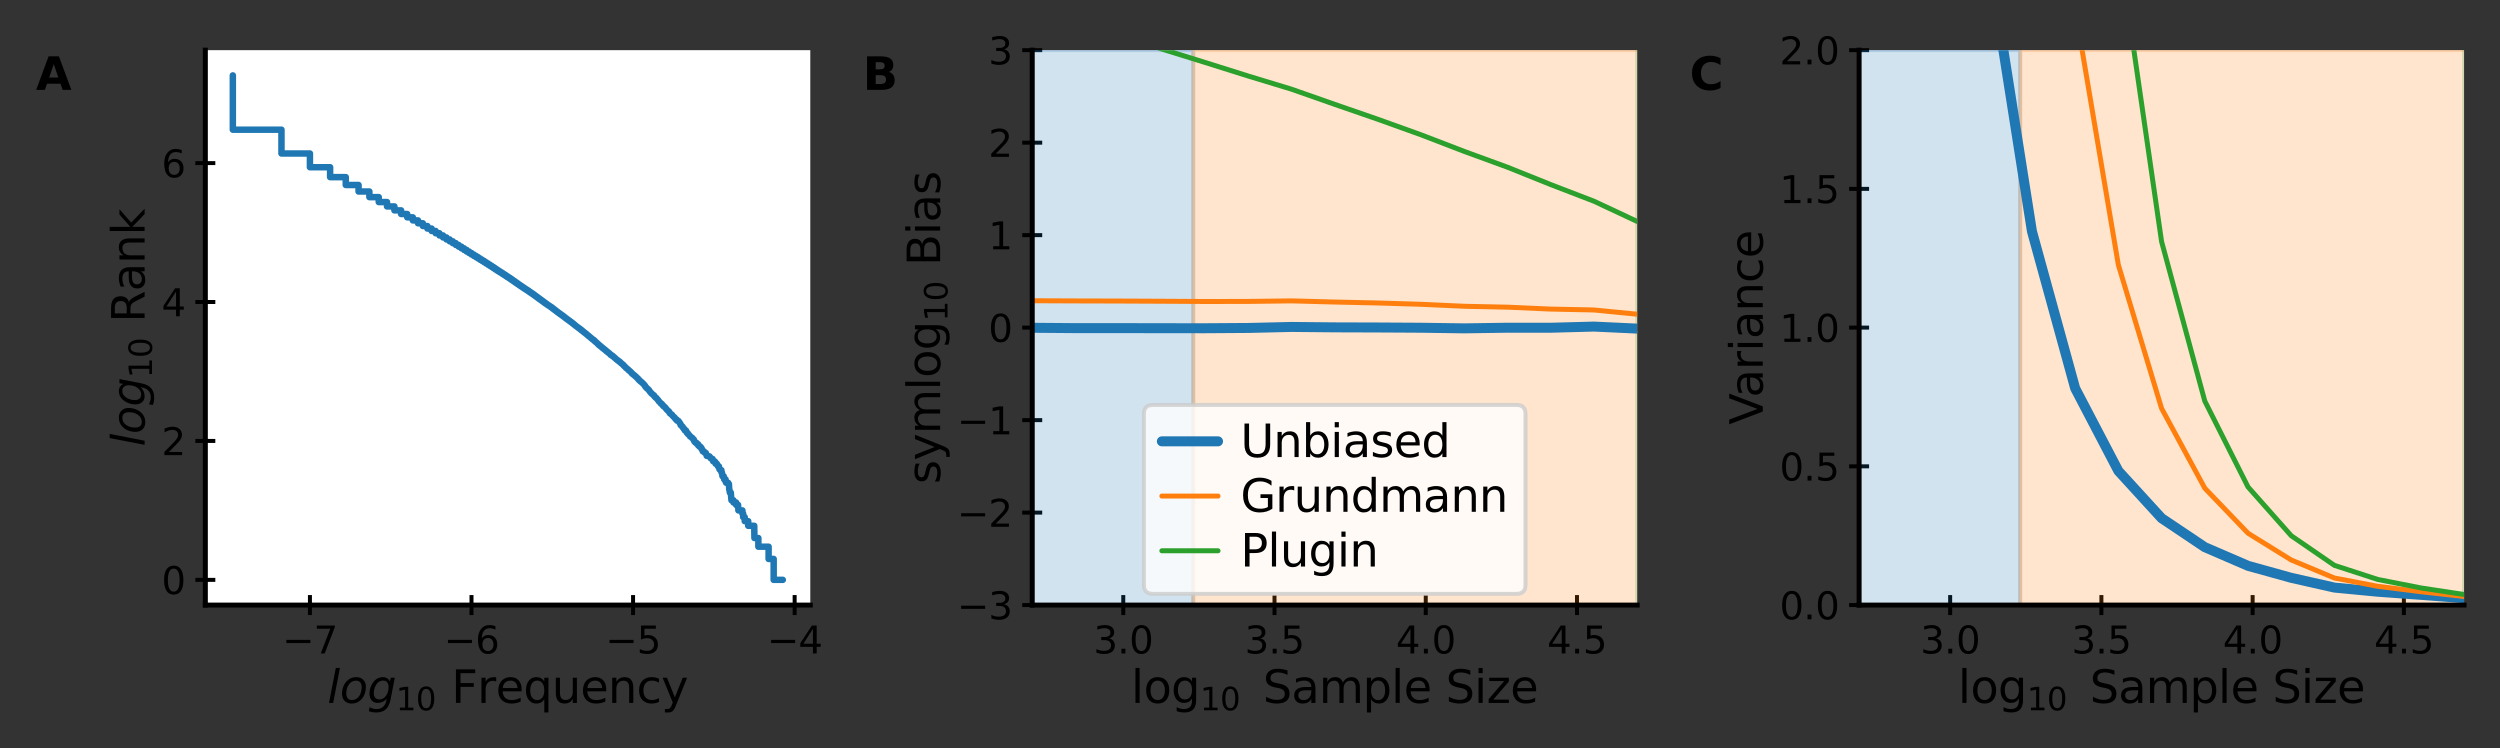 <?xml version="1.0" encoding="utf-8" standalone="no"?>
<!DOCTYPE svg PUBLIC "-//W3C//DTD SVG 1.1//EN"
  "http://www.w3.org/Graphics/SVG/1.1/DTD/svg11.dtd">
<svg xmlns:xlink="http://www.w3.org/1999/xlink" width="500.719pt" height="149.874pt" viewBox="0 0 500.719 149.874" xmlns="http://www.w3.org/2000/svg" version="1.1">
 <rect x="0" y="0" width="500.719" height="149.874" fill="#333333" stroke="none"/>
 <defs>
  <style type="text/css">*{stroke-linejoin: round; stroke-linecap: butt}</style>
 </defs>
 <g id="figure_1">
  <g id="patch_1">
   <path d="M 0 149.874 
L 500.719 149.874 
L 500.719 0 
L 0 0 
L 0 149.874 
z
" style="fill: none"/>
  </g>
  <g id="axes_1">
   <g id="patch_2">
    <path d="M 41.126 121.188 
L 162.291 121.188 
L 162.291 10.048 
L 41.126 10.048 
z
" style="fill: #ffffff"/>
   </g>
   <g id="matplotlib.axis_1">
    <g id="xtick_1">
     <g id="line2d_1">
      <defs>
       <path id="m06b35295f2" d="M 0 2 
L 0 -2 
" style="stroke: #000000; stroke-width: 0.8"/>
      </defs>
      <g>
       <use xlink:href="#m06b35295f2" x="62.074" y="121.188" style="stroke: #000000; stroke-width: 0.8"/>
      </g>
     </g>
     <g id="text_1">
      <!-- −7 -->
      <g transform="translate(56.547 130.885) scale(0.075 -0.075)">
       <defs>
        <path id="DejaVuSans-2212" d="M 678 2272 
L 4684 2272 
L 4684 1741 
L 678 1741 
L 678 2272 
z
" transform="scale(0.016)"/>
        <path id="DejaVuSans-37" d="M 525 4666 
L 3525 4666 
L 3525 4397 
L 1831 0 
L 1172 0 
L 2766 4134 
L 525 4134 
L 525 4666 
z
" transform="scale(0.016)"/>
       </defs>
       <use xlink:href="#DejaVuSans-2212"/>
       <use xlink:href="#DejaVuSans-37" x="83.789"/>
      </g>
     </g>
    </g>
    <g id="xtick_2">
     <g id="line2d_2">
      <g>
       <use xlink:href="#m06b35295f2" x="94.434" y="121.188" style="stroke: #000000; stroke-width: 0.8"/>
      </g>
     </g>
     <g id="text_2">
      <!-- −6 -->
      <g transform="translate(88.908 130.885) scale(0.075 -0.075)">
       <defs>
        <path id="DejaVuSans-36" d="M 2113 2584 
Q 1688 2584 1439 2293 
Q 1191 2003 1191 1497 
Q 1191 994 1439 701 
Q 1688 409 2113 409 
Q 2538 409 2786 701 
Q 3034 994 3034 1497 
Q 3034 2003 2786 2293 
Q 2538 2584 2113 2584 
z
M 3366 4563 
L 3366 3988 
Q 3128 4100 2886 4159 
Q 2644 4219 2406 4219 
Q 1781 4219 1451 3797 
Q 1122 3375 1075 2522 
Q 1259 2794 1537 2939 
Q 1816 3084 2150 3084 
Q 2853 3084 3261 2657 
Q 3669 2231 3669 1497 
Q 3669 778 3244 343 
Q 2819 -91 2113 -91 
Q 1303 -91 875 529 
Q 447 1150 447 2328 
Q 447 3434 972 4092 
Q 1497 4750 2381 4750 
Q 2619 4750 2861 4703 
Q 3103 4656 3366 4563 
z
" transform="scale(0.016)"/>
       </defs>
       <use xlink:href="#DejaVuSans-2212"/>
       <use xlink:href="#DejaVuSans-36" x="83.789"/>
      </g>
     </g>
    </g>
    <g id="xtick_3">
     <g id="line2d_3">
      <g>
       <use xlink:href="#m06b35295f2" x="126.795" y="121.188" style="stroke: #000000; stroke-width: 0.8"/>
      </g>
     </g>
     <g id="text_3">
      <!-- −5 -->
      <g transform="translate(121.269 130.885) scale(0.075 -0.075)">
       <defs>
        <path id="DejaVuSans-35" d="M 691 4666 
L 3169 4666 
L 3169 4134 
L 1269 4134 
L 1269 2991 
Q 1406 3038 1543 3061 
Q 1681 3084 1819 3084 
Q 2600 3084 3056 2656 
Q 3513 2228 3513 1497 
Q 3513 744 3044 326 
Q 2575 -91 1722 -91 
Q 1428 -91 1123 -41 
Q 819 9 494 109 
L 494 744 
Q 775 591 1075 516 
Q 1375 441 1709 441 
Q 2250 441 2565 725 
Q 2881 1009 2881 1497 
Q 2881 1984 2565 2268 
Q 2250 2553 1709 2553 
Q 1456 2553 1204 2497 
Q 953 2441 691 2322 
L 691 4666 
z
" transform="scale(0.016)"/>
       </defs>
       <use xlink:href="#DejaVuSans-2212"/>
       <use xlink:href="#DejaVuSans-35" x="83.789"/>
      </g>
     </g>
    </g>
    <g id="xtick_4">
     <g id="line2d_4">
      <g>
       <use xlink:href="#m06b35295f2" x="159.156" y="121.188" style="stroke: #000000; stroke-width: 0.8"/>
      </g>
     </g>
     <g id="text_4">
      <!-- −4 -->
      <g transform="translate(153.63 130.885) scale(0.075 -0.075)">
       <defs>
        <path id="DejaVuSans-34" d="M 2419 4116 
L 825 1625 
L 2419 1625 
L 2419 4116 
z
M 2253 4666 
L 3047 4666 
L 3047 1625 
L 3713 1625 
L 3713 1100 
L 3047 1100 
L 3047 0 
L 2419 0 
L 2419 1100 
L 313 1100 
L 313 1709 
L 2253 4666 
z
" transform="scale(0.016)"/>
       </defs>
       <use xlink:href="#DejaVuSans-2212"/>
       <use xlink:href="#DejaVuSans-34" x="83.789"/>
      </g>
     </g>
    </g>
    <g id="text_5">
     <!-- $log_{10}$ Frequency -->
     <g transform="translate(65.573 140.784) scale(0.09 -0.09)">
      <defs>
       <path id="DejaVuSans-Oblique-6c" d="M 1172 4863 
L 1747 4863 
L 800 0 
L 225 0 
L 1172 4863 
z
" transform="scale(0.016)"/>
       <path id="DejaVuSans-Oblique-6f" d="M 1625 -91 
Q 1009 -91 651 289 
Q 294 669 294 1325 
Q 294 1706 417 2101 
Q 541 2497 738 2766 
Q 1047 3184 1428 3384 
Q 1809 3584 2291 3584 
Q 2888 3584 3255 3212 
Q 3622 2841 3622 2241 
Q 3622 1825 3500 1412 
Q 3378 1000 3181 728 
Q 2875 309 2494 109 
Q 2113 -91 1625 -91 
z
M 891 1344 
Q 891 869 1089 633 
Q 1288 397 1691 397 
Q 2269 397 2648 901 
Q 3028 1406 3028 2181 
Q 3028 2634 2825 2865 
Q 2622 3097 2228 3097 
Q 1903 3097 1650 2945 
Q 1397 2794 1197 2484 
Q 1050 2253 970 1956 
Q 891 1659 891 1344 
z
" transform="scale(0.016)"/>
       <path id="DejaVuSans-Oblique-67" d="M 3816 3500 
L 3219 434 
Q 3047 -456 2561 -893 
Q 2075 -1331 1253 -1331 
Q 950 -1331 690 -1286 
Q 431 -1241 206 -1147 
L 313 -588 
Q 525 -725 762 -790 
Q 1000 -856 1269 -856 
Q 1816 -856 2167 -557 
Q 2519 -259 2631 300 
L 2681 563 
Q 2441 288 2122 144 
Q 1803 0 1434 0 
Q 903 0 598 351 
Q 294 703 294 1319 
Q 294 1803 478 2267 
Q 663 2731 997 3091 
Q 1219 3328 1514 3456 
Q 1809 3584 2131 3584 
Q 2484 3584 2746 3420 
Q 3009 3256 3138 2956 
L 3238 3500 
L 3816 3500 
z
M 2950 2216 
Q 2950 2641 2750 2872 
Q 2550 3103 2181 3103 
Q 1953 3103 1747 3012 
Q 1541 2922 1394 2759 
Q 1156 2491 1023 2127 
Q 891 1763 891 1375 
Q 891 944 1092 712 
Q 1294 481 1672 481 
Q 2219 481 2584 976 
Q 2950 1472 2950 2216 
z
" transform="scale(0.016)"/>
       <path id="DejaVuSans-31" d="M 794 531 
L 1825 531 
L 1825 4091 
L 703 3866 
L 703 4441 
L 1819 4666 
L 2450 4666 
L 2450 531 
L 3481 531 
L 3481 0 
L 794 0 
L 794 531 
z
" transform="scale(0.016)"/>
       <path id="DejaVuSans-30" d="M 2034 4250 
Q 1547 4250 1301 3770 
Q 1056 3291 1056 2328 
Q 1056 1369 1301 889 
Q 1547 409 2034 409 
Q 2525 409 2770 889 
Q 3016 1369 3016 2328 
Q 3016 3291 2770 3770 
Q 2525 4250 2034 4250 
z
M 2034 4750 
Q 2819 4750 3233 4129 
Q 3647 3509 3647 2328 
Q 3647 1150 3233 529 
Q 2819 -91 2034 -91 
Q 1250 -91 836 529 
Q 422 1150 422 2328 
Q 422 3509 836 4129 
Q 1250 4750 2034 4750 
z
" transform="scale(0.016)"/>
       <path id="DejaVuSans-20" transform="scale(0.016)"/>
       <path id="DejaVuSans-46" d="M 628 4666 
L 3309 4666 
L 3309 4134 
L 1259 4134 
L 1259 2759 
L 3109 2759 
L 3109 2228 
L 1259 2228 
L 1259 0 
L 628 0 
L 628 4666 
z
" transform="scale(0.016)"/>
       <path id="DejaVuSans-72" d="M 2631 2963 
Q 2534 3019 2420 3045 
Q 2306 3072 2169 3072 
Q 1681 3072 1420 2755 
Q 1159 2438 1159 1844 
L 1159 0 
L 581 0 
L 581 3500 
L 1159 3500 
L 1159 2956 
Q 1341 3275 1631 3429 
Q 1922 3584 2338 3584 
Q 2397 3584 2469 3576 
Q 2541 3569 2628 3553 
L 2631 2963 
z
" transform="scale(0.016)"/>
       <path id="DejaVuSans-65" d="M 3597 1894 
L 3597 1613 
L 953 1613 
Q 991 1019 1311 708 
Q 1631 397 2203 397 
Q 2534 397 2845 478 
Q 3156 559 3463 722 
L 3463 178 
Q 3153 47 2828 -22 
Q 2503 -91 2169 -91 
Q 1331 -91 842 396 
Q 353 884 353 1716 
Q 353 2575 817 3079 
Q 1281 3584 2069 3584 
Q 2775 3584 3186 3129 
Q 3597 2675 3597 1894 
z
M 3022 2063 
Q 3016 2534 2758 2815 
Q 2500 3097 2075 3097 
Q 1594 3097 1305 2825 
Q 1016 2553 972 2059 
L 3022 2063 
z
" transform="scale(0.016)"/>
       <path id="DejaVuSans-71" d="M 947 1747 
Q 947 1113 1208 752 
Q 1469 391 1925 391 
Q 2381 391 2643 752 
Q 2906 1113 2906 1747 
Q 2906 2381 2643 2742 
Q 2381 3103 1925 3103 
Q 1469 3103 1208 2742 
Q 947 2381 947 1747 
z
M 2906 525 
Q 2725 213 2448 61 
Q 2172 -91 1784 -91 
Q 1150 -91 751 415 
Q 353 922 353 1747 
Q 353 2572 751 3078 
Q 1150 3584 1784 3584 
Q 2172 3584 2448 3432 
Q 2725 3281 2906 2969 
L 2906 3500 
L 3481 3500 
L 3481 -1331 
L 2906 -1331 
L 2906 525 
z
" transform="scale(0.016)"/>
       <path id="DejaVuSans-75" d="M 544 1381 
L 544 3500 
L 1119 3500 
L 1119 1403 
Q 1119 906 1312 657 
Q 1506 409 1894 409 
Q 2359 409 2629 706 
Q 2900 1003 2900 1516 
L 2900 3500 
L 3475 3500 
L 3475 0 
L 2900 0 
L 2900 538 
Q 2691 219 2414 64 
Q 2138 -91 1772 -91 
Q 1169 -91 856 284 
Q 544 659 544 1381 
z
M 1991 3584 
L 1991 3584 
z
" transform="scale(0.016)"/>
       <path id="DejaVuSans-6e" d="M 3513 2113 
L 3513 0 
L 2938 0 
L 2938 2094 
Q 2938 2591 2744 2837 
Q 2550 3084 2163 3084 
Q 1697 3084 1428 2787 
Q 1159 2491 1159 1978 
L 1159 0 
L 581 0 
L 581 3500 
L 1159 3500 
L 1159 2956 
Q 1366 3272 1645 3428 
Q 1925 3584 2291 3584 
Q 2894 3584 3203 3211 
Q 3513 2838 3513 2113 
z
" transform="scale(0.016)"/>
       <path id="DejaVuSans-63" d="M 3122 3366 
L 3122 2828 
Q 2878 2963 2633 3030 
Q 2388 3097 2138 3097 
Q 1578 3097 1268 2742 
Q 959 2388 959 1747 
Q 959 1106 1268 751 
Q 1578 397 2138 397 
Q 2388 397 2633 464 
Q 2878 531 3122 666 
L 3122 134 
Q 2881 22 2623 -34 
Q 2366 -91 2075 -91 
Q 1284 -91 818 406 
Q 353 903 353 1747 
Q 353 2603 823 3093 
Q 1294 3584 2113 3584 
Q 2378 3584 2631 3529 
Q 2884 3475 3122 3366 
z
" transform="scale(0.016)"/>
       <path id="DejaVuSans-79" d="M 2059 -325 
Q 1816 -950 1584 -1140 
Q 1353 -1331 966 -1331 
L 506 -1331 
L 506 -850 
L 844 -850 
Q 1081 -850 1212 -737 
Q 1344 -625 1503 -206 
L 1606 56 
L 191 3500 
L 800 3500 
L 1894 763 
L 2988 3500 
L 3597 3500 
L 2059 -325 
z
" transform="scale(0.016)"/>
      </defs>
      <use xlink:href="#DejaVuSans-Oblique-6c" transform="translate(0 0.016)"/>
      <use xlink:href="#DejaVuSans-Oblique-6f" transform="translate(27.783 0.016)"/>
      <use xlink:href="#DejaVuSans-Oblique-67" transform="translate(88.965 0.016)"/>
      <use xlink:href="#DejaVuSans-31" transform="translate(152.441 -16.391) scale(0.7)"/>
      <use xlink:href="#DejaVuSans-30" transform="translate(196.978 -16.391) scale(0.7)"/>
      <use xlink:href="#DejaVuSans-20" transform="translate(244.248 0.016)"/>
      <use xlink:href="#DejaVuSans-46" transform="translate(276.035 0.016)"/>
      <use xlink:href="#DejaVuSans-72" transform="translate(333.555 0.016)"/>
      <use xlink:href="#DejaVuSans-65" transform="translate(374.668 0.016)"/>
      <use xlink:href="#DejaVuSans-71" transform="translate(436.191 0.016)"/>
      <use xlink:href="#DejaVuSans-75" transform="translate(499.668 0.016)"/>
      <use xlink:href="#DejaVuSans-65" transform="translate(563.047 0.016)"/>
      <use xlink:href="#DejaVuSans-6e" transform="translate(624.57 0.016)"/>
      <use xlink:href="#DejaVuSans-63" transform="translate(687.949 0.016)"/>
      <use xlink:href="#DejaVuSans-79" transform="translate(742.93 0.016)"/>
     </g>
    </g>
   </g>
   <g id="matplotlib.axis_2">
    <g id="ytick_1">
     <g id="line2d_5">
      <defs>
       <path id="m62aa7c27c3" d="M 2 0 
L -2 -0 
" style="stroke: #000000; stroke-width: 0.8"/>
      </defs>
      <g>
       <use xlink:href="#m62aa7c27c3" x="41.126" y="116.136" style="stroke: #000000; stroke-width: 0.8"/>
      </g>
     </g>
     <g id="text_6">
      <!-- 0 -->
      <g transform="translate(32.356 118.985) scale(0.075 -0.075)">
       <use xlink:href="#DejaVuSans-30"/>
      </g>
     </g>
    </g>
    <g id="ytick_2">
     <g id="line2d_6">
      <g>
       <use xlink:href="#m62aa7c27c3" x="41.126" y="88.313" style="stroke: #000000; stroke-width: 0.8"/>
      </g>
     </g>
     <g id="text_7">
      <!-- 2 -->
      <g transform="translate(32.356 91.162) scale(0.075 -0.075)">
       <defs>
        <path id="DejaVuSans-32" d="M 1228 531 
L 3431 531 
L 3431 0 
L 469 0 
L 469 531 
Q 828 903 1448 1529 
Q 2069 2156 2228 2338 
Q 2531 2678 2651 2914 
Q 2772 3150 2772 3378 
Q 2772 3750 2511 3984 
Q 2250 4219 1831 4219 
Q 1534 4219 1204 4116 
Q 875 4013 500 3803 
L 500 4441 
Q 881 4594 1212 4672 
Q 1544 4750 1819 4750 
Q 2544 4750 2975 4387 
Q 3406 4025 3406 3419 
Q 3406 3131 3298 2873 
Q 3191 2616 2906 2266 
Q 2828 2175 2409 1742 
Q 1991 1309 1228 531 
z
" transform="scale(0.016)"/>
       </defs>
       <use xlink:href="#DejaVuSans-32"/>
      </g>
     </g>
    </g>
    <g id="ytick_3">
     <g id="line2d_7">
      <g>
       <use xlink:href="#m62aa7c27c3" x="41.126" y="60.49" style="stroke: #000000; stroke-width: 0.8"/>
      </g>
     </g>
     <g id="text_8">
      <!-- 4 -->
      <g transform="translate(32.356 63.338) scale(0.075 -0.075)">
       <use xlink:href="#DejaVuSans-34"/>
      </g>
     </g>
    </g>
    <g id="ytick_4">
     <g id="line2d_8">
      <g>
       <use xlink:href="#m62aa7c27c3" x="41.126" y="32.667" style="stroke: #000000; stroke-width: 0.8"/>
      </g>
     </g>
     <g id="text_9">
      <!-- 6 -->
      <g transform="translate(32.356 35.515) scale(0.075 -0.075)">
       <use xlink:href="#DejaVuSans-36"/>
      </g>
     </g>
    </g>
    <g id="text_10">
     <!-- $log_{10}$ Rank -->
     <g transform="translate(28.966 89.423) rotate(-90) scale(0.09 -0.09)">
      <defs>
       <path id="DejaVuSans-52" d="M 2841 2188 
Q 3044 2119 3236 1894 
Q 3428 1669 3622 1275 
L 4263 0 
L 3584 0 
L 2988 1197 
Q 2756 1666 2539 1819 
Q 2322 1972 1947 1972 
L 1259 1972 
L 1259 0 
L 628 0 
L 628 4666 
L 2053 4666 
Q 2853 4666 3247 4331 
Q 3641 3997 3641 3322 
Q 3641 2881 3436 2590 
Q 3231 2300 2841 2188 
z
M 1259 4147 
L 1259 2491 
L 2053 2491 
Q 2509 2491 2742 2702 
Q 2975 2913 2975 3322 
Q 2975 3731 2742 3939 
Q 2509 4147 2053 4147 
L 1259 4147 
z
" transform="scale(0.016)"/>
       <path id="DejaVuSans-61" d="M 2194 1759 
Q 1497 1759 1228 1600 
Q 959 1441 959 1056 
Q 959 750 1161 570 
Q 1363 391 1709 391 
Q 2188 391 2477 730 
Q 2766 1069 2766 1631 
L 2766 1759 
L 2194 1759 
z
M 3341 1997 
L 3341 0 
L 2766 0 
L 2766 531 
Q 2569 213 2275 61 
Q 1981 -91 1556 -91 
Q 1019 -91 701 211 
Q 384 513 384 1019 
Q 384 1609 779 1909 
Q 1175 2209 1959 2209 
L 2766 2209 
L 2766 2266 
Q 2766 2663 2505 2880 
Q 2244 3097 1772 3097 
Q 1472 3097 1187 3025 
Q 903 2953 641 2809 
L 641 3341 
Q 956 3463 1253 3523 
Q 1550 3584 1831 3584 
Q 2591 3584 2966 3190 
Q 3341 2797 3341 1997 
z
" transform="scale(0.016)"/>
       <path id="DejaVuSans-6b" d="M 581 4863 
L 1159 4863 
L 1159 1991 
L 2875 3500 
L 3609 3500 
L 1753 1863 
L 3688 0 
L 2938 0 
L 1159 1709 
L 1159 0 
L 581 0 
L 581 4863 
z
" transform="scale(0.016)"/>
      </defs>
      <use xlink:href="#DejaVuSans-Oblique-6c" transform="translate(0 0.016)"/>
      <use xlink:href="#DejaVuSans-Oblique-6f" transform="translate(27.783 0.016)"/>
      <use xlink:href="#DejaVuSans-Oblique-67" transform="translate(88.965 0.016)"/>
      <use xlink:href="#DejaVuSans-31" transform="translate(152.441 -16.391) scale(0.7)"/>
      <use xlink:href="#DejaVuSans-30" transform="translate(196.978 -16.391) scale(0.7)"/>
      <use xlink:href="#DejaVuSans-20" transform="translate(244.248 0.016)"/>
      <use xlink:href="#DejaVuSans-52" transform="translate(276.035 0.016)"/>
      <use xlink:href="#DejaVuSans-61" transform="translate(345.518 0.016)"/>
      <use xlink:href="#DejaVuSans-6e" transform="translate(406.797 0.016)"/>
      <use xlink:href="#DejaVuSans-6b" transform="translate(470.176 0.016)"/>
     </g>
    </g>
   </g>
   <g id="line2d_9">
    <path d="M 156.783 116.136 
L 154.956 116.136 
L 154.956 111.949 
L 153.941 111.949 
L 153.941 109.499 
L 151.89 109.499 
L 151.89 107.761 
L 151.099 107.761 
L 151.065 105.311 
L 149.857 105.311 
L 149.857 104.38 
L 149.159 104.38 
L 149.159 103.573 
L 148.84 103.573 
L 148.84 102.861 
L 148.693 102.861 
L 148.693 102.225 
L 147.892 102.225 
L 147.829 101.123 
L 147.435 101.123 
L 147.435 100.64 
L 146.897 100.64 
L 146.897 100.192 
L 146.499 100.192 
L 146.395 99.019 
L 146.383 99.019 
L 146.383 98.674 
L 146.184 98.674 
L 146.089 98.037 
L 146.054 98.037 
L 145.994 96.936 
L 145.838 96.936 
L 145.838 96.689 
L 145.433 96.689 
L 145.433 96.452 
L 145.321 96.452 
L 145.321 96.004 
L 145.042 96.004 
L 144.953 95.389 
L 144.706 95.389 
L 144.601 94.656 
L 144.521 94.656 
L 144.481 94.159 
L 144.24 94.159 
L 144.24 94.002 
L 144.104 94.002 
L 143.994 93.412 
L 143.814 93.412 
L 143.716 93.138 
L 143.659 93.138 
L 143.574 92.875 
L 143.317 92.875 
L 143.244 92.501 
L 143.113 92.501 
L 143.113 92.381 
L 142.831 92.381 
L 142.726 91.925 
L 142.375 91.816 
L 142.266 91.604 
L 142.094 91.501 
L 142.094 91.4 
L 141.547 91.3 
L 141.448 90.916 
L 141.382 90.824 
L 141.382 90.733 
L 141.097 90.643 
L 141.046 90.468 
L 140.754 90.383 
L 140.667 90.051 
L 140.544 89.971 
L 140.491 89.737 
L 140.403 89.737 
L 140.403 89.661 
L 140.331 89.512 
L 140.079 89.439 
L 140.061 89.295 
L 139.859 89.225 
L 139.803 88.95 
L 139.56 88.883 
L 139.484 88.687 
L 139.254 88.623 
L 139.196 88.497 
L 139.079 88.435 
L 138.981 88.076 
L 138.902 88.076 
L 138.902 88.018 
L 138.803 87.848 
L 138.622 87.737 
L 138.622 87.683 
L 138.46 87.575 
L 138.357 87.469 
L 138.213 87.417 
L 138.213 87.365 
L 138.108 87.212 
L 138.003 87.112 
L 137.919 87.014 
L 137.769 86.917 
L 137.726 86.728 
L 137.575 86.682 
L 137.575 86.636 
L 137.465 86.411 
L 137.422 86.411 
L 137.422 86.324 
L 137.4 86.237 
L 137.155 86.195 
L 137.155 86.152 
L 137.11 85.986 
L 136.997 85.945 
L 136.997 85.904 
L 136.952 85.784 
L 136.815 85.705 
L 136.723 85.474 
L 136.583 85.399 
L 136.513 85.251 
L 136.324 85.143 
L 136.253 84.83 
L 136.157 84.762 
L 136.157 84.729 
L 136.06 84.564 
L 135.963 84.467 
L 135.914 84.341 
L 135.592 84.248 
L 135.542 84.036 
L 135.314 83.947 
L 135.211 83.745 
L 135.134 83.717 
L 135.134 83.66 
L 135.082 83.577 
L 134.899 83.468 
L 134.793 83.334 
L 134.66 83.229 
L 134.579 83.049 
L 134.39 82.949 
L 134.28 82.85 
L 134.17 82.777 
L 134.17 82.753 
L 134.086 82.564 
L 134.03 82.564 
L 134.03 82.471 
L 133.946 82.402 
L 133.861 82.335 
L 133.861 82.312 
L 133.804 82.246 
L 133.661 82.158 
L 133.661 82.136 
L 133.575 82.05 
L 133.459 81.943 
L 133.371 81.777 
L 133.283 81.716 
L 133.283 81.676 
L 133.224 81.596 
L 133.105 81.517 
L 133.105 81.497 
L 133.015 81.419 
L 132.863 81.343 
L 132.863 81.324 
L 132.772 81.155 
L 132.649 81.1 
L 132.649 81.045 
L 132.556 80.902 
L 132.336 80.796 
L 132.273 80.659 
L 132.146 80.557 
L 132.049 80.441 
L 131.952 80.376 
L 131.952 80.344 
L 131.854 80.169 
L 131.756 80.091 
L 131.756 80.06 
L 131.657 79.953 
L 131.557 79.848 
L 131.457 79.701 
L 131.288 79.614 
L 131.288 79.6 
L 131.219 79.501 
L 131.082 79.403 
L 130.978 79.173 
L 130.768 79.067 
L 130.661 78.912 
L 130.482 78.811 
L 130.374 78.638 
L 130.264 78.577 
L 130.264 78.529 
L 130.154 78.399 
L 130.043 78.295 
L 129.968 78.102 
L 129.856 78.047 
L 129.856 77.992 
L 129.78 77.926 
L 129.628 77.83 
L 129.628 77.819 
L 129.551 77.745 
L 129.474 77.703 
L 129.474 77.641 
L 129.396 77.559 
L 129.279 77.488 
L 129.279 77.448 
L 129.2 77.261 
L 129.081 77.174 
L 129.081 77.155 
L 129.001 77.023 
L 128.881 76.921 
L 128.881 76.912 
L 128.8 76.794 
L 128.636 76.696 
L 128.636 76.687 
L 128.554 76.565 
L 128.388 76.479 
L 128.388 76.462 
L 128.304 76.395 
L 128.219 76.353 
L 128.219 76.287 
L 128.134 76.196 
L 127.963 76.108 
L 127.963 76.092 
L 127.877 75.942 
L 127.79 75.903 
L 127.79 75.834 
L 127.702 75.757 
L 127.57 75.667 
L 127.57 75.652 
L 127.481 75.527 
L 127.346 75.455 
L 127.346 75.419 
L 127.256 75.334 
L 127.119 75.257 
L 127.119 75.229 
L 127.027 75.126 
L 126.842 75.025 
L 126.842 75.018 
L 126.748 74.905 
L 126.606 74.847 
L 126.606 74.795 
L 126.511 74.661 
L 126.367 74.561 
L 126.367 74.555 
L 126.27 74.426 
L 126.123 74.33 
L 126.123 74.318 
L 126.025 74.2 
L 125.875 74.124 
L 125.875 74.09 
L 125.775 73.976 
L 125.623 73.881 
L 125.623 73.87 
L 125.521 73.766 
L 125.366 73.685 
L 125.366 73.658 
L 125.262 73.521 
L 125.157 73.448 
L 125.157 73.412 
L 125.052 73.32 
L 124.945 73.26 
L 124.945 73.21 
L 124.838 73.063 
L 124.675 72.967 
L 124.675 72.953 
L 124.566 72.859 
L 124.4 72.752 
L 124.345 72.647 
L 124.176 72.54 
L 124.12 72.438 
L 123.949 72.364 
L 123.949 72.33 
L 123.891 72.275 
L 123.717 72.19 
L 123.717 72.165 
L 123.659 72.103 
L 123.482 72.001 
L 123.482 71.992 
L 123.423 71.904 
L 123.243 71.793 
L 123.182 71.692 
L 123.061 71.638 
L 123.061 71.581 
L 123 71.528 
L 122.814 71.428 
L 122.814 71.42 
L 122.752 71.303 
L 122.563 71.246 
L 122.563 71.196 
L 122.5 71.132 
L 122.308 71.076 
L 122.308 71.024 
L 122.243 70.938 
L 122.113 70.861 
L 122.113 70.83 
L 122.047 70.751 
L 121.849 70.656 
L 121.849 70.643 
L 121.782 70.537 
L 121.58 70.442 
L 121.58 70.426 
L 121.512 70.333 
L 121.375 70.272 
L 121.375 70.223 
L 121.306 70.148 
L 121.167 70.082 
L 121.167 70.038 
L 121.097 69.986 
L 120.955 69.925 
L 120.955 69.876 
L 120.884 69.808 
L 120.668 69.699 
L 120.596 69.559 
L 120.376 69.449 
L 120.301 69.322 
L 120.152 69.265 
L 120.152 69.211 
L 120.077 69.135 
L 119.925 69.092 
L 119.925 69.025 
L 119.848 68.929 
L 119.694 68.851 
L 119.694 68.82 
L 119.616 68.706 
L 119.459 68.622 
L 119.459 68.596 
L 119.38 68.507 
L 119.22 68.432 
L 119.22 68.396 
L 119.139 68.272 
L 118.977 68.216 
L 118.977 68.162 
L 118.895 68.053 
L 118.646 67.946 
L 118.646 67.942 
L 118.562 67.819 
L 118.393 67.738 
L 118.393 67.708 
L 118.307 67.595 
L 118.135 67.504 
L 118.135 67.485 
L 118.048 67.378 
L 117.872 67.307 
L 117.872 67.268 
L 117.784 67.157 
L 117.605 67.081 
L 117.605 67.047 
L 117.514 66.927 
L 117.332 66.845 
L 117.332 66.817 
L 117.24 66.706 
L 117.053 66.631 
L 117.053 66.596 
L 116.959 66.484 
L 116.769 66.403 
L 116.769 66.374 
L 116.674 66.26 
L 116.48 66.187 
L 116.48 66.15 
L 116.382 66.003 
L 116.184 65.938 
L 116.184 65.893 
L 116.084 65.782 
L 115.882 65.707 
L 115.882 65.671 
L 115.779 65.557 
L 115.573 65.476 
L 115.573 65.446 
L 115.468 65.336 
L 115.257 65.237 
L 115.257 65.225 
L 115.15 65.071 
L 114.934 64.988 
L 114.934 64.961 
L 114.824 64.804 
L 114.603 64.712 
L 114.603 64.694 
L 114.603 64.62 
L 114.378 64.537 
L 114.378 64.51 
L 114.378 64.457 
L 114.15 64.372 
L 114.15 64.346 
L 114.15 64.291 
L 113.917 64.202 
L 113.917 64.181 
L 113.917 64.111 
L 113.681 64.026 
L 113.681 64.001 
L 113.681 63.953 
L 113.441 63.858 
L 113.441 63.843 
L 113.441 63.758 
L 113.196 63.669 
L 113.196 63.647 
L 113.196 63.576 
L 112.948 63.476 
L 112.948 63.466 
L 112.948 63.373 
L 112.694 63.285 
L 112.694 63.262 
L 112.694 63.179 
L 112.437 63.097 
L 112.437 63.069 
L 112.437 63.004 
L 112.174 62.915 
L 112.174 62.893 
L 112.174 62.811 
L 111.906 62.719 
L 111.906 62.701 
L 111.906 62.626 
L 111.633 62.518 
L 111.633 62.515 
L 111.633 62.411 
L 111.355 62.299 
L 111.355 62.193 
L 111.071 62.085 
L 111.071 62.082 
L 111.071 61.974 
L 110.781 61.872 
L 110.781 61.863 
L 110.781 61.751 
L 110.634 61.751 
L 110.634 61.641 
L 110.634 61.635 
L 110.485 61.635 
L 110.485 61.524 
L 110.485 61.521 
L 110.183 61.423 
L 110.183 61.41 
L 110.183 61.319 
L 109.874 61.213 
L 109.874 61.208 
L 109.874 61.118 
L 109.558 61.018 
L 109.558 61.007 
L 109.558 60.895 
L 109.235 60.784 
L 109.235 60.664 
L 109.071 60.664 
L 109.071 60.553 
L 109.071 60.538 
L 108.905 60.538 
L 108.905 60.427 
L 108.905 60.418 
L 108.736 60.418 
L 108.736 60.307 
L 108.736 60.295 
L 108.566 60.295 
L 108.566 60.184 
L 108.566 60.167 
L 108.393 60.167 
L 108.393 60.056 
L 108.393 60.039 
L 108.219 60.039 
L 108.219 59.929 
L 108.219 59.913 
L 108.042 59.913 
L 108.042 59.802 
L 108.042 59.79 
L 107.863 59.79 
L 107.863 59.679 
L 107.863 59.653 
L 107.682 59.653 
L 107.682 59.542 
L 107.682 59.515 
L 107.498 59.515 
L 107.498 59.404 
L 107.498 59.381 
L 107.312 59.381 
L 107.312 59.27 
L 107.312 59.238 
L 107.123 59.238 
L 107.123 59.127 
L 107.123 59.111 
L 106.932 59.111 
L 106.932 59 
L 106.932 58.957 
L 106.738 58.957 
L 106.738 58.846 
L 106.738 58.828 
L 106.542 58.828 
L 106.542 58.717 
L 106.542 58.685 
L 106.342 58.685 
L 106.342 58.574 
L 106.342 58.561 
L 106.14 58.561 
L 106.14 58.45 
L 106.14 58.415 
L 105.935 58.415 
L 105.935 58.304 
L 105.935 58.269 
L 105.727 58.268 
L 105.727 58.158 
L 105.727 58.126 
L 105.515 58.126 
L 105.515 58.015 
L 105.515 57.988 
L 105.301 57.988 
L 105.301 57.877 
L 105.301 57.856 
L 105.083 57.856 
L 105.083 57.744 
L 105.083 57.707 
L 104.861 57.707 
L 104.861 57.596 
L 104.861 57.553 
L 104.637 57.553 
L 104.637 57.443 
L 104.637 57.399 
L 104.408 57.399 
L 104.408 57.288 
L 104.408 57.248 
L 104.176 57.248 
L 104.176 57.137 
L 104.176 57.085 
L 103.94 57.085 
L 103.94 56.974 
L 103.94 56.924 
L 103.699 56.924 
L 103.699 56.813 
L 103.699 56.751 
L 103.455 56.751 
L 103.455 56.64 
L 103.455 56.583 
L 103.206 56.583 
L 103.206 56.472 
L 103.206 56.399 
L 102.953 56.399 
L 102.953 56.288 
L 102.953 56.226 
L 102.695 56.226 
L 102.695 56.115 
L 102.695 56.05 
L 102.432 56.05 
L 102.432 55.939 
L 102.432 55.858 
L 102.165 55.858 
L 102.165 55.747 
L 102.165 55.67 
L 101.892 55.67 
L 101.892 55.559 
L 101.892 55.501 
L 101.613 55.501 
L 101.613 55.39 
L 101.613 55.312 
L 101.329 55.312 
L 101.329 55.2 
L 101.329 55.119 
L 101.04 55.119 
L 101.04 55.008 
L 101.04 54.934 
L 100.744 54.934 
L 100.744 54.823 
L 100.744 54.731 
L 100.442 54.731 
L 100.442 54.62 
L 100.442 54.541 
L 100.133 54.541 
L 100.133 54.431 
L 100.133 54.346 
L 99.817 54.346 
L 99.817 54.235 
L 99.817 54.144 
L 99.494 54.144 
L 99.494 54.033 
L 99.494 53.923 
L 99.163 53.923 
L 99.163 53.812 
L 99.163 53.696 
L 98.824 53.696 
L 98.824 53.585 
L 98.824 53.469 
L 98.477 53.469 
L 98.477 53.358 
L 98.477 53.244 
L 98.122 53.244 
L 98.122 53.133 
L 98.122 53.01 
L 97.756 53.01 
L 97.756 52.898 
L 97.756 52.778 
L 97.382 52.778 
L 97.382 52.667 
L 97.382 52.537 
L 96.997 52.537 
L 96.997 52.426 
L 96.997 52.283 
L 96.601 52.283 
L 96.601 52.172 
L 96.601 52.043 
L 96.193 52.043 
L 96.193 51.931 
L 96.193 51.78 
L 95.774 51.78 
L 95.774 51.669 
L 95.774 51.511 
L 95.341 51.511 
L 95.341 51.4 
L 95.341 51.246 
L 94.895 51.246 
L 94.895 51.135 
L 94.895 50.972 
L 94.434 50.972 
L 94.434 50.861 
L 94.434 50.679 
L 93.958 50.679 
L 93.958 50.568 
L 93.958 50.381 
L 93.465 50.381 
L 93.465 50.27 
L 93.465 50.065 
L 92.954 50.065 
L 92.954 49.954 
L 92.954 49.737 
L 92.423 49.737 
L 92.423 49.626 
L 92.423 49.408 
L 91.872 49.408 
L 91.872 49.297 
L 91.872 49.066 
L 91.298 49.066 
L 91.298 48.955 
L 91.298 48.707 
L 90.7 48.707 
L 90.7 48.596 
L 90.7 48.339 
L 90.075 48.339 
L 90.075 48.228 
L 90.075 47.961 
L 89.422 47.961 
L 89.422 47.85 
L 89.422 47.559 
L 88.736 47.559 
L 88.736 47.448 
L 88.736 47.155 
L 88.015 47.155 
L 88.015 47.044 
L 88.015 46.715 
L 87.255 46.715 
L 87.255 46.604 
L 87.255 46.26 
L 86.452 46.26 
L 86.452 46.149 
L 86.452 45.778 
L 85.6 45.778 
L 85.6 45.667 
L 85.6 45.268 
L 84.693 45.268 
L 84.693 45.157 
L 84.693 44.718 
L 83.723 44.718 
L 83.723 44.607 
L 83.723 44.143 
L 82.682 44.143 
L 82.682 44.031 
L 82.682 43.527 
L 81.557 43.527 
L 81.557 43.416 
L 81.557 42.861 
L 80.334 42.861 
L 80.334 42.75 
L 80.334 42.134 
L 78.994 42.134 
L 78.994 42.022 
L 78.994 41.343 
L 77.514 41.343 
L 77.514 41.232 
L 77.514 40.471 
L 75.858 40.471 
L 75.858 40.36 
L 75.858 39.481 
L 73.982 39.481 
L 73.982 39.37 
L 73.982 38.358 
L 71.815 38.358 
L 71.815 38.247 
L 71.815 37.051 
L 69.253 37.051 
L 69.253 36.94 
L 69.253 35.476 
L 66.117 35.476 
L 66.117 35.365 
L 66.117 33.492 
L 62.074 33.492 
L 62.074 33.38 
L 62.074 30.742 
L 56.375 30.742 
L 56.375 30.631 
L 56.375 25.974 
L 46.634 25.974 
L 46.634 25.863 
L 46.634 15.1 
L 46.634 15.1 
" clip-path="url(#p7fc20c78c1)" style="fill: none; stroke: #1f77b4; stroke-width: 1.3; stroke-linecap: round"/>
   </g>
   <g id="patch_3">
    <path d="M 41.126 121.188 
L 41.126 10.048 
" style="fill: none; stroke: #000000; stroke-linejoin: miter; stroke-linecap: square"/>
   </g>
   <g id="patch_4">
    <path d="M 41.126 121.188 
L 162.291 121.188 
" style="fill: none; stroke: #000000; stroke-linejoin: miter; stroke-linecap: square"/>
   </g>
   <g id="text_11">
    <!-- A -->
    <g transform="translate(7.2 17.998) scale(0.09 -0.09)">
     <defs>
      <path id="DejaVuSans-Bold-41" d="M 3419 850 
L 1538 850 
L 1241 0 
L 31 0 
L 1759 4666 
L 3194 4666 
L 4922 0 
L 3713 0 
L 3419 850 
z
M 1838 1716 
L 3116 1716 
L 2478 3572 
L 1838 1716 
z
" transform="scale(0.016)"/>
     </defs>
     <use xlink:href="#DejaVuSans-Bold-41"/>
    </g>
   </g>
  </g>
  <g id="axes_2">
   <g id="patch_5">
    <path d="M 206.74 121.188 
L 327.905 121.188 
L 327.905 10.048 
L 206.74 10.048 
z
" style="fill: #ffffff"/>
   </g>
   <g id="matplotlib.axis_3">
    <g id="xtick_5">
     <g id="line2d_10">
      <g>
       <use xlink:href="#m06b35295f2" x="224.977" y="121.188" style="stroke: #000000; stroke-width: 0.8"/>
      </g>
     </g>
     <g id="text_12">
      <!-- 3.0 -->
      <g transform="translate(219.016 130.885) scale(0.075 -0.075)">
       <defs>
        <path id="DejaVuSans-33" d="M 2597 2516 
Q 3050 2419 3304 2112 
Q 3559 1806 3559 1356 
Q 3559 666 3084 287 
Q 2609 -91 1734 -91 
Q 1441 -91 1130 -33 
Q 819 25 488 141 
L 488 750 
Q 750 597 1062 519 
Q 1375 441 1716 441 
Q 2309 441 2620 675 
Q 2931 909 2931 1356 
Q 2931 1769 2642 2001 
Q 2353 2234 1838 2234 
L 1294 2234 
L 1294 2753 
L 1863 2753 
Q 2328 2753 2575 2939 
Q 2822 3125 2822 3475 
Q 2822 3834 2567 4026 
Q 2313 4219 1838 4219 
Q 1578 4219 1281 4162 
Q 984 4106 628 3988 
L 628 4550 
Q 988 4650 1302 4700 
Q 1616 4750 1894 4750 
Q 2613 4750 3031 4423 
Q 3450 4097 3450 3541 
Q 3450 3153 3228 2886 
Q 3006 2619 2597 2516 
z
" transform="scale(0.016)"/>
        <path id="DejaVuSans-2e" d="M 684 794 
L 1344 794 
L 1344 0 
L 684 0 
L 684 794 
z
" transform="scale(0.016)"/>
       </defs>
       <use xlink:href="#DejaVuSans-33"/>
       <use xlink:href="#DejaVuSans-2e" x="63.623"/>
       <use xlink:href="#DejaVuSans-30" x="95.41"/>
      </g>
     </g>
    </g>
    <g id="xtick_6">
     <g id="line2d_11">
      <g>
       <use xlink:href="#m06b35295f2" x="255.268" y="121.188" style="stroke: #000000; stroke-width: 0.8"/>
      </g>
     </g>
     <g id="text_13">
      <!-- 3.5 -->
      <g transform="translate(249.307 130.885) scale(0.075 -0.075)">
       <use xlink:href="#DejaVuSans-33"/>
       <use xlink:href="#DejaVuSans-2e" x="63.623"/>
       <use xlink:href="#DejaVuSans-35" x="95.41"/>
      </g>
     </g>
    </g>
    <g id="xtick_7">
     <g id="line2d_12">
      <g>
       <use xlink:href="#m06b35295f2" x="285.56" y="121.188" style="stroke: #000000; stroke-width: 0.8"/>
      </g>
     </g>
     <g id="text_14">
      <!-- 4.0 -->
      <g transform="translate(279.598 130.885) scale(0.075 -0.075)">
       <use xlink:href="#DejaVuSans-34"/>
       <use xlink:href="#DejaVuSans-2e" x="63.623"/>
       <use xlink:href="#DejaVuSans-30" x="95.41"/>
      </g>
     </g>
    </g>
    <g id="xtick_8">
     <g id="line2d_13">
      <g>
       <use xlink:href="#m06b35295f2" x="315.851" y="121.188" style="stroke: #000000; stroke-width: 0.8"/>
      </g>
     </g>
     <g id="text_15">
      <!-- 4.5 -->
      <g transform="translate(309.889 130.885) scale(0.075 -0.075)">
       <use xlink:href="#DejaVuSans-34"/>
       <use xlink:href="#DejaVuSans-2e" x="63.623"/>
       <use xlink:href="#DejaVuSans-35" x="95.41"/>
      </g>
     </g>
    </g>
    <g id="text_16">
     <!-- $\log_{10}$ Sample Size -->
     <g transform="translate(226.553 140.784) scale(0.09 -0.09)">
      <defs>
       <path id="DejaVuSans-6c" d="M 603 4863 
L 1178 4863 
L 1178 0 
L 603 0 
L 603 4863 
z
" transform="scale(0.016)"/>
       <path id="DejaVuSans-6f" d="M 1959 3097 
Q 1497 3097 1228 2736 
Q 959 2375 959 1747 
Q 959 1119 1226 758 
Q 1494 397 1959 397 
Q 2419 397 2687 759 
Q 2956 1122 2956 1747 
Q 2956 2369 2687 2733 
Q 2419 3097 1959 3097 
z
M 1959 3584 
Q 2709 3584 3137 3096 
Q 3566 2609 3566 1747 
Q 3566 888 3137 398 
Q 2709 -91 1959 -91 
Q 1206 -91 779 398 
Q 353 888 353 1747 
Q 353 2609 779 3096 
Q 1206 3584 1959 3584 
z
" transform="scale(0.016)"/>
       <path id="DejaVuSans-67" d="M 2906 1791 
Q 2906 2416 2648 2759 
Q 2391 3103 1925 3103 
Q 1463 3103 1205 2759 
Q 947 2416 947 1791 
Q 947 1169 1205 825 
Q 1463 481 1925 481 
Q 2391 481 2648 825 
Q 2906 1169 2906 1791 
z
M 3481 434 
Q 3481 -459 3084 -895 
Q 2688 -1331 1869 -1331 
Q 1566 -1331 1297 -1286 
Q 1028 -1241 775 -1147 
L 775 -588 
Q 1028 -725 1275 -790 
Q 1522 -856 1778 -856 
Q 2344 -856 2625 -561 
Q 2906 -266 2906 331 
L 2906 616 
Q 2728 306 2450 153 
Q 2172 0 1784 0 
Q 1141 0 747 490 
Q 353 981 353 1791 
Q 353 2603 747 3093 
Q 1141 3584 1784 3584 
Q 2172 3584 2450 3431 
Q 2728 3278 2906 2969 
L 2906 3500 
L 3481 3500 
L 3481 434 
z
" transform="scale(0.016)"/>
       <path id="DejaVuSans-53" d="M 3425 4513 
L 3425 3897 
Q 3066 4069 2747 4153 
Q 2428 4238 2131 4238 
Q 1616 4238 1336 4038 
Q 1056 3838 1056 3469 
Q 1056 3159 1242 3001 
Q 1428 2844 1947 2747 
L 2328 2669 
Q 3034 2534 3370 2195 
Q 3706 1856 3706 1288 
Q 3706 609 3251 259 
Q 2797 -91 1919 -91 
Q 1588 -91 1214 -16 
Q 841 59 441 206 
L 441 856 
Q 825 641 1194 531 
Q 1563 422 1919 422 
Q 2459 422 2753 634 
Q 3047 847 3047 1241 
Q 3047 1584 2836 1778 
Q 2625 1972 2144 2069 
L 1759 2144 
Q 1053 2284 737 2584 
Q 422 2884 422 3419 
Q 422 4038 858 4394 
Q 1294 4750 2059 4750 
Q 2388 4750 2728 4690 
Q 3069 4631 3425 4513 
z
" transform="scale(0.016)"/>
       <path id="DejaVuSans-6d" d="M 3328 2828 
Q 3544 3216 3844 3400 
Q 4144 3584 4550 3584 
Q 5097 3584 5394 3201 
Q 5691 2819 5691 2113 
L 5691 0 
L 5113 0 
L 5113 2094 
Q 5113 2597 4934 2840 
Q 4756 3084 4391 3084 
Q 3944 3084 3684 2787 
Q 3425 2491 3425 1978 
L 3425 0 
L 2847 0 
L 2847 2094 
Q 2847 2600 2669 2842 
Q 2491 3084 2119 3084 
Q 1678 3084 1418 2786 
Q 1159 2488 1159 1978 
L 1159 0 
L 581 0 
L 581 3500 
L 1159 3500 
L 1159 2956 
Q 1356 3278 1631 3431 
Q 1906 3584 2284 3584 
Q 2666 3584 2933 3390 
Q 3200 3197 3328 2828 
z
" transform="scale(0.016)"/>
       <path id="DejaVuSans-70" d="M 1159 525 
L 1159 -1331 
L 581 -1331 
L 581 3500 
L 1159 3500 
L 1159 2969 
Q 1341 3281 1617 3432 
Q 1894 3584 2278 3584 
Q 2916 3584 3314 3078 
Q 3713 2572 3713 1747 
Q 3713 922 3314 415 
Q 2916 -91 2278 -91 
Q 1894 -91 1617 61 
Q 1341 213 1159 525 
z
M 3116 1747 
Q 3116 2381 2855 2742 
Q 2594 3103 2138 3103 
Q 1681 3103 1420 2742 
Q 1159 2381 1159 1747 
Q 1159 1113 1420 752 
Q 1681 391 2138 391 
Q 2594 391 2855 752 
Q 3116 1113 3116 1747 
z
" transform="scale(0.016)"/>
       <path id="DejaVuSans-69" d="M 603 3500 
L 1178 3500 
L 1178 0 
L 603 0 
L 603 3500 
z
M 603 4863 
L 1178 4863 
L 1178 4134 
L 603 4134 
L 603 4863 
z
" transform="scale(0.016)"/>
       <path id="DejaVuSans-7a" d="M 353 3500 
L 3084 3500 
L 3084 2975 
L 922 459 
L 3084 459 
L 3084 0 
L 275 0 
L 275 525 
L 2438 3041 
L 353 3041 
L 353 3500 
z
" transform="scale(0.016)"/>
      </defs>
      <use xlink:href="#DejaVuSans-6c" transform="translate(0 0.016)"/>
      <use xlink:href="#DejaVuSans-6f" transform="translate(27.783 0.016)"/>
      <use xlink:href="#DejaVuSans-67" transform="translate(88.965 0.016)"/>
      <use xlink:href="#DejaVuSans-31" transform="translate(153.398 -16.391) scale(0.7)"/>
      <use xlink:href="#DejaVuSans-30" transform="translate(197.935 -16.391) scale(0.7)"/>
      <use xlink:href="#DejaVuSans-20" transform="translate(261.441 0.016)"/>
      <use xlink:href="#DejaVuSans-53" transform="translate(293.228 0.016)"/>
      <use xlink:href="#DejaVuSans-61" transform="translate(356.704 0.016)"/>
      <use xlink:href="#DejaVuSans-6d" transform="translate(417.984 0.016)"/>
      <use xlink:href="#DejaVuSans-70" transform="translate(515.396 0.016)"/>
      <use xlink:href="#DejaVuSans-6c" transform="translate(578.872 0.016)"/>
      <use xlink:href="#DejaVuSans-65" transform="translate(606.656 0.016)"/>
      <use xlink:href="#DejaVuSans-20" transform="translate(668.179 0.016)"/>
      <use xlink:href="#DejaVuSans-53" transform="translate(699.966 0.016)"/>
      <use xlink:href="#DejaVuSans-69" transform="translate(763.443 0.016)"/>
      <use xlink:href="#DejaVuSans-7a" transform="translate(791.226 0.016)"/>
      <use xlink:href="#DejaVuSans-65" transform="translate(843.716 0.016)"/>
     </g>
    </g>
   </g>
   <g id="matplotlib.axis_4">
    <g id="ytick_5">
     <g id="line2d_14">
      <g>
       <use xlink:href="#m62aa7c27c3" x="206.74" y="121.188" style="stroke: #000000; stroke-width: 0.8"/>
      </g>
     </g>
     <g id="text_17">
      <!-- −3 -->
      <g transform="translate(191.688 124.037) scale(0.075 -0.075)">
       <use xlink:href="#DejaVuSans-2212"/>
       <use xlink:href="#DejaVuSans-33" x="83.789"/>
      </g>
     </g>
    </g>
    <g id="ytick_6">
     <g id="line2d_15">
      <g>
       <use xlink:href="#m62aa7c27c3" x="206.74" y="102.665" style="stroke: #000000; stroke-width: 0.8"/>
      </g>
     </g>
     <g id="text_18">
      <!-- −2 -->
      <g transform="translate(191.688 105.513) scale(0.075 -0.075)">
       <use xlink:href="#DejaVuSans-2212"/>
       <use xlink:href="#DejaVuSans-32" x="83.789"/>
      </g>
     </g>
    </g>
    <g id="ytick_7">
     <g id="line2d_16">
      <g>
       <use xlink:href="#m62aa7c27c3" x="206.74" y="84.142" style="stroke: #000000; stroke-width: 0.8"/>
      </g>
     </g>
     <g id="text_19">
      <!-- −1 -->
      <g transform="translate(191.688 86.99) scale(0.075 -0.075)">
       <use xlink:href="#DejaVuSans-2212"/>
       <use xlink:href="#DejaVuSans-31" x="83.789"/>
      </g>
     </g>
    </g>
    <g id="ytick_8">
     <g id="line2d_17">
      <g>
       <use xlink:href="#m62aa7c27c3" x="206.74" y="65.618" style="stroke: #000000; stroke-width: 0.8"/>
      </g>
     </g>
     <g id="text_20">
      <!-- 0 -->
      <g transform="translate(197.97 68.467) scale(0.075 -0.075)">
       <use xlink:href="#DejaVuSans-30"/>
      </g>
     </g>
    </g>
    <g id="ytick_9">
     <g id="line2d_18">
      <g>
       <use xlink:href="#m62aa7c27c3" x="206.74" y="47.095" style="stroke: #000000; stroke-width: 0.8"/>
      </g>
     </g>
     <g id="text_21">
      <!-- 1 -->
      <g transform="translate(197.97 49.943) scale(0.075 -0.075)">
       <use xlink:href="#DejaVuSans-31"/>
      </g>
     </g>
    </g>
    <g id="ytick_10">
     <g id="line2d_19">
      <g>
       <use xlink:href="#m62aa7c27c3" x="206.74" y="28.572" style="stroke: #000000; stroke-width: 0.8"/>
      </g>
     </g>
     <g id="text_22">
      <!-- 2 -->
      <g transform="translate(197.97 31.42) scale(0.075 -0.075)">
       <use xlink:href="#DejaVuSans-32"/>
      </g>
     </g>
    </g>
    <g id="ytick_11">
     <g id="line2d_20">
      <g>
       <use xlink:href="#m62aa7c27c3" x="206.74" y="10.048" style="stroke: #000000; stroke-width: 0.8"/>
      </g>
     </g>
     <g id="text_23">
      <!-- 3 -->
      <g transform="translate(197.97 12.897) scale(0.075 -0.075)">
       <use xlink:href="#DejaVuSans-33"/>
      </g>
     </g>
    </g>
    <g id="text_24">
     <!-- symlog$_{10}$ Bias -->
     <g transform="translate(188.298 96.938) rotate(-90) scale(0.09 -0.09)">
      <defs>
       <path id="DejaVuSans-73" d="M 2834 3397 
L 2834 2853 
Q 2591 2978 2328 3040 
Q 2066 3103 1784 3103 
Q 1356 3103 1142 2972 
Q 928 2841 928 2578 
Q 928 2378 1081 2264 
Q 1234 2150 1697 2047 
L 1894 2003 
Q 2506 1872 2764 1633 
Q 3022 1394 3022 966 
Q 3022 478 2636 193 
Q 2250 -91 1575 -91 
Q 1294 -91 989 -36 
Q 684 19 347 128 
L 347 722 
Q 666 556 975 473 
Q 1284 391 1588 391 
Q 1994 391 2212 530 
Q 2431 669 2431 922 
Q 2431 1156 2273 1281 
Q 2116 1406 1581 1522 
L 1381 1569 
Q 847 1681 609 1914 
Q 372 2147 372 2553 
Q 372 3047 722 3315 
Q 1072 3584 1716 3584 
Q 2034 3584 2315 3537 
Q 2597 3491 2834 3397 
z
" transform="scale(0.016)"/>
       <path id="DejaVuSans-42" d="M 1259 2228 
L 1259 519 
L 2272 519 
Q 2781 519 3026 730 
Q 3272 941 3272 1375 
Q 3272 1813 3026 2020 
Q 2781 2228 2272 2228 
L 1259 2228 
z
M 1259 4147 
L 1259 2741 
L 2194 2741 
Q 2656 2741 2882 2914 
Q 3109 3088 3109 3444 
Q 3109 3797 2882 3972 
Q 2656 4147 2194 4147 
L 1259 4147 
z
M 628 4666 
L 2241 4666 
Q 2963 4666 3353 4366 
Q 3744 4066 3744 3513 
Q 3744 3084 3544 2831 
Q 3344 2578 2956 2516 
Q 3422 2416 3680 2098 
Q 3938 1781 3938 1306 
Q 3938 681 3513 340 
Q 3088 0 2303 0 
L 628 0 
L 628 4666 
z
" transform="scale(0.016)"/>
      </defs>
      <use xlink:href="#DejaVuSans-73" transform="translate(0 0.016)"/>
      <use xlink:href="#DejaVuSans-79" transform="translate(52.1 0.016)"/>
      <use xlink:href="#DejaVuSans-6d" transform="translate(111.279 0.016)"/>
      <use xlink:href="#DejaVuSans-6c" transform="translate(208.691 0.016)"/>
      <use xlink:href="#DejaVuSans-6f" transform="translate(236.475 0.016)"/>
      <use xlink:href="#DejaVuSans-67" transform="translate(297.656 0.016)"/>
      <use xlink:href="#DejaVuSans-31" transform="translate(362.09 -16.391) scale(0.7)"/>
      <use xlink:href="#DejaVuSans-30" transform="translate(406.626 -16.391) scale(0.7)"/>
      <use xlink:href="#DejaVuSans-20" transform="translate(453.896 0.016)"/>
      <use xlink:href="#DejaVuSans-42" transform="translate(485.684 0.016)"/>
      <use xlink:href="#DejaVuSans-69" transform="translate(554.287 0.016)"/>
      <use xlink:href="#DejaVuSans-61" transform="translate(582.07 0.016)"/>
      <use xlink:href="#DejaVuSans-73" transform="translate(643.35 0.016)"/>
     </g>
    </g>
   </g>
   <g id="patch_6">
    <path d="M 206.74 121.188 
L 206.74 10.048 
L 239.004 10.048 
L 239.004 121.188 
z
" clip-path="url(#p969720e7ef)" style="fill: #1f77b4; opacity: 0.2; stroke: #1f77b4; stroke-width: 0.8; stroke-linejoin: miter"/>
   </g>
   <g id="patch_7">
    <path d="M 239.004 121.188 
L 239.004 10.048 
L 416.54 10.048 
L 416.54 121.188 
z
" clip-path="url(#p969720e7ef)" style="fill: #ff7f0e; opacity: 0.2; stroke: #ff7f0e; stroke-width: 0.8; stroke-linejoin: miter"/>
   </g>
   <g id="patch_8">
    <path d="M 416.54 121.188 
L 416.54 10.048 
L 327.905 10.048 
L 327.905 121.188 
z
" clip-path="url(#p969720e7ef)" style="fill: #2ca02c; opacity: 0.2; stroke: #2ca02c; stroke-width: 0.8; stroke-linejoin: miter"/>
   </g>
   <g id="line2d_21">
    <path d="M 206.74 65.618 
L 327.905 65.618 
" clip-path="url(#p969720e7ef)" style="fill: none; stroke: #000000; stroke-width: 1.3; stroke-linecap: round"/>
   </g>
   <g id="line2d_22">
    <path d="M 206.74 65.651 
L 215.367 65.721 
L 224.04 65.718 
L 232.697 65.737 
L 241.362 65.744 
L 250.016 65.685 
L 258.665 65.482 
L 267.323 65.565 
L 275.979 65.592 
L 284.633 65.641 
L 293.287 65.768 
L 301.941 65.636 
L 310.596 65.642 
L 319.25 65.41 
L 327.905 65.814 
" clip-path="url(#p969720e7ef)" style="fill: none; stroke: #1f77b4; stroke-width: 2; stroke-linecap: round"/>
   </g>
   <g id="line2d_23">
    <path d="M 206.74 60.234 
L 215.367 60.272 
L 224.04 60.295 
L 232.697 60.335 
L 241.362 60.387 
L 250.016 60.373 
L 258.665 60.261 
L 267.323 60.494 
L 275.979 60.684 
L 284.633 60.947 
L 293.287 61.343 
L 301.941 61.522 
L 310.596 61.905 
L 319.25 62.084 
L 327.905 62.931 
" clip-path="url(#p969720e7ef)" style="fill: none; stroke: #ff7f0e; stroke-linecap: round"/>
   </g>
   <g id="line2d_24">
    <path d="M 206.74 1.677 
L 215.367 4.388 
L 224.04 7.068 
L 232.697 9.824 
L 241.362 12.509 
L 250.016 15.233 
L 258.665 17.861 
L 267.323 20.901 
L 275.979 23.895 
L 284.633 27.006 
L 293.287 30.333 
L 301.941 33.495 
L 310.596 36.972 
L 319.25 40.3 
L 327.905 44.354 
" clip-path="url(#p969720e7ef)" style="fill: none; stroke: #2ca02c; stroke-linecap: round"/>
   </g>
   <g id="patch_9">
    <path d="M 206.74 121.188 
L 206.74 10.048 
" style="fill: none; stroke: #000000; stroke-linejoin: miter; stroke-linecap: square"/>
   </g>
   <g id="patch_10">
    <path d="M 206.74 121.188 
L 327.905 121.188 
" style="fill: none; stroke: #000000; stroke-linejoin: miter; stroke-linecap: square"/>
   </g>
   <g id="text_25">
    <!-- B -->
    <g transform="translate(172.814 17.998) scale(0.09 -0.09)">
     <defs>
      <path id="DejaVuSans-Bold-42" d="M 2456 2859 
Q 2741 2859 2887 2984 
Q 3034 3109 3034 3353 
Q 3034 3594 2887 3720 
Q 2741 3847 2456 3847 
L 1791 3847 
L 1791 2859 
L 2456 2859 
z
M 2497 819 
Q 2859 819 3042 972 
Q 3225 1125 3225 1434 
Q 3225 1738 3044 1889 
Q 2863 2041 2497 2041 
L 1791 2041 
L 1791 819 
L 2497 819 
z
M 3616 2497 
Q 4003 2384 4215 2081 
Q 4428 1778 4428 1338 
Q 4428 663 3972 331 
Q 3516 0 2584 0 
L 588 0 
L 588 4666 
L 2394 4666 
Q 3366 4666 3802 4372 
Q 4238 4078 4238 3431 
Q 4238 3091 4078 2852 
Q 3919 2613 3616 2497 
z
" transform="scale(0.016)"/>
     </defs>
     <use xlink:href="#DejaVuSans-Bold-42"/>
    </g>
   </g>
   <g id="legend_1">
    <g id="patch_11">
     <path d="M 230.906 118.938 
L 303.739 118.938 
Q 305.539 118.938 305.539 117.138 
L 305.539 82.907 
Q 305.539 81.107 303.739 81.107 
L 230.906 81.107 
Q 229.106 81.107 229.106 82.907 
L 229.106 117.138 
Q 229.106 118.938 230.906 118.938 
z
" style="fill: #ffffff; opacity: 0.8; stroke: #cccccc; stroke-width: 0.8; stroke-linejoin: miter"/>
    </g>
    <g id="line2d_25">
     <path d="M 232.706 88.396 
L 238.331 88.396 
L 243.956 88.396 
" style="fill: none; stroke: #1f77b4; stroke-width: 2; stroke-linecap: round"/>
    </g>
    <g id="text_26">
     <!-- Unbiased -->
     <g transform="translate(248.456 91.546) scale(0.09 -0.09)">
      <defs>
       <path id="DejaVuSans-55" d="M 556 4666 
L 1191 4666 
L 1191 1831 
Q 1191 1081 1462 751 
Q 1734 422 2344 422 
Q 2950 422 3222 751 
Q 3494 1081 3494 1831 
L 3494 4666 
L 4128 4666 
L 4128 1753 
Q 4128 841 3676 375 
Q 3225 -91 2344 -91 
Q 1459 -91 1007 375 
Q 556 841 556 1753 
L 556 4666 
z
" transform="scale(0.016)"/>
       <path id="DejaVuSans-62" d="M 3116 1747 
Q 3116 2381 2855 2742 
Q 2594 3103 2138 3103 
Q 1681 3103 1420 2742 
Q 1159 2381 1159 1747 
Q 1159 1113 1420 752 
Q 1681 391 2138 391 
Q 2594 391 2855 752 
Q 3116 1113 3116 1747 
z
M 1159 2969 
Q 1341 3281 1617 3432 
Q 1894 3584 2278 3584 
Q 2916 3584 3314 3078 
Q 3713 2572 3713 1747 
Q 3713 922 3314 415 
Q 2916 -91 2278 -91 
Q 1894 -91 1617 61 
Q 1341 213 1159 525 
L 1159 0 
L 581 0 
L 581 4863 
L 1159 4863 
L 1159 2969 
z
" transform="scale(0.016)"/>
       <path id="DejaVuSans-64" d="M 2906 2969 
L 2906 4863 
L 3481 4863 
L 3481 0 
L 2906 0 
L 2906 525 
Q 2725 213 2448 61 
Q 2172 -91 1784 -91 
Q 1150 -91 751 415 
Q 353 922 353 1747 
Q 353 2572 751 3078 
Q 1150 3584 1784 3584 
Q 2172 3584 2448 3432 
Q 2725 3281 2906 2969 
z
M 947 1747 
Q 947 1113 1208 752 
Q 1469 391 1925 391 
Q 2381 391 2643 752 
Q 2906 1113 2906 1747 
Q 2906 2381 2643 2742 
Q 2381 3103 1925 3103 
Q 1469 3103 1208 2742 
Q 947 2381 947 1747 
z
" transform="scale(0.016)"/>
      </defs>
      <use xlink:href="#DejaVuSans-55"/>
      <use xlink:href="#DejaVuSans-6e" x="73.193"/>
      <use xlink:href="#DejaVuSans-62" x="136.572"/>
      <use xlink:href="#DejaVuSans-69" x="200.049"/>
      <use xlink:href="#DejaVuSans-61" x="227.832"/>
      <use xlink:href="#DejaVuSans-73" x="289.111"/>
      <use xlink:href="#DejaVuSans-65" x="341.211"/>
      <use xlink:href="#DejaVuSans-64" x="402.734"/>
     </g>
    </g>
    <g id="line2d_26">
     <path d="M 232.706 99.356 
L 238.331 99.356 
L 243.956 99.356 
" style="fill: none; stroke: #ff7f0e; stroke-linecap: round"/>
    </g>
    <g id="text_27">
     <!-- Grundmann -->
     <g transform="translate(248.456 102.506) scale(0.09 -0.09)">
      <defs>
       <path id="DejaVuSans-47" d="M 3809 666 
L 3809 1919 
L 2778 1919 
L 2778 2438 
L 4434 2438 
L 4434 434 
Q 4069 175 3628 42 
Q 3188 -91 2688 -91 
Q 1594 -91 976 548 
Q 359 1188 359 2328 
Q 359 3472 976 4111 
Q 1594 4750 2688 4750 
Q 3144 4750 3555 4637 
Q 3966 4525 4313 4306 
L 4313 3634 
Q 3963 3931 3569 4081 
Q 3175 4231 2741 4231 
Q 1884 4231 1454 3753 
Q 1025 3275 1025 2328 
Q 1025 1384 1454 906 
Q 1884 428 2741 428 
Q 3075 428 3337 486 
Q 3600 544 3809 666 
z
" transform="scale(0.016)"/>
      </defs>
      <use xlink:href="#DejaVuSans-47"/>
      <use xlink:href="#DejaVuSans-72" x="77.49"/>
      <use xlink:href="#DejaVuSans-75" x="118.604"/>
      <use xlink:href="#DejaVuSans-6e" x="181.982"/>
      <use xlink:href="#DejaVuSans-64" x="245.361"/>
      <use xlink:href="#DejaVuSans-6d" x="308.838"/>
      <use xlink:href="#DejaVuSans-61" x="406.25"/>
      <use xlink:href="#DejaVuSans-6e" x="467.529"/>
      <use xlink:href="#DejaVuSans-6e" x="530.908"/>
     </g>
    </g>
    <g id="line2d_27">
     <path d="M 232.706 110.317 
L 238.331 110.317 
L 243.956 110.317 
" style="fill: none; stroke: #2ca02c; stroke-linecap: round"/>
    </g>
    <g id="text_28">
     <!-- Plugin -->
     <g transform="translate(248.456 113.467) scale(0.09 -0.09)">
      <defs>
       <path id="DejaVuSans-50" d="M 1259 4147 
L 1259 2394 
L 2053 2394 
Q 2494 2394 2734 2622 
Q 2975 2850 2975 3272 
Q 2975 3691 2734 3919 
Q 2494 4147 2053 4147 
L 1259 4147 
z
M 628 4666 
L 2053 4666 
Q 2838 4666 3239 4311 
Q 3641 3956 3641 3272 
Q 3641 2581 3239 2228 
Q 2838 1875 2053 1875 
L 1259 1875 
L 1259 0 
L 628 0 
L 628 4666 
z
" transform="scale(0.016)"/>
      </defs>
      <use xlink:href="#DejaVuSans-50"/>
      <use xlink:href="#DejaVuSans-6c" x="60.303"/>
      <use xlink:href="#DejaVuSans-75" x="88.086"/>
      <use xlink:href="#DejaVuSans-67" x="151.465"/>
      <use xlink:href="#DejaVuSans-69" x="214.941"/>
      <use xlink:href="#DejaVuSans-6e" x="242.725"/>
     </g>
    </g>
   </g>
  </g>
  <g id="axes_3">
   <g id="patch_12">
    <path d="M 372.354 121.188 
L 493.519 121.188 
L 493.519 10.048 
L 372.354 10.048 
z
" style="fill: #ffffff"/>
   </g>
   <g id="matplotlib.axis_5">
    <g id="xtick_9">
     <g id="line2d_28">
      <g>
       <use xlink:href="#m06b35295f2" x="390.592" y="121.188" style="stroke: #000000; stroke-width: 0.8"/>
      </g>
     </g>
     <g id="text_29">
      <!-- 3.0 -->
      <g transform="translate(384.63 130.885) scale(0.075 -0.075)">
       <use xlink:href="#DejaVuSans-33"/>
       <use xlink:href="#DejaVuSans-2e" x="63.623"/>
       <use xlink:href="#DejaVuSans-30" x="95.41"/>
      </g>
     </g>
    </g>
    <g id="xtick_10">
     <g id="line2d_29">
      <g>
       <use xlink:href="#m06b35295f2" x="420.883" y="121.188" style="stroke: #000000; stroke-width: 0.8"/>
      </g>
     </g>
     <g id="text_30">
      <!-- 3.5 -->
      <g transform="translate(414.921 130.885) scale(0.075 -0.075)">
       <use xlink:href="#DejaVuSans-33"/>
       <use xlink:href="#DejaVuSans-2e" x="63.623"/>
       <use xlink:href="#DejaVuSans-35" x="95.41"/>
      </g>
     </g>
    </g>
    <g id="xtick_11">
     <g id="line2d_30">
      <g>
       <use xlink:href="#m06b35295f2" x="451.174" y="121.188" style="stroke: #000000; stroke-width: 0.8"/>
      </g>
     </g>
     <g id="text_31">
      <!-- 4.0 -->
      <g transform="translate(445.213 130.885) scale(0.075 -0.075)">
       <use xlink:href="#DejaVuSans-34"/>
       <use xlink:href="#DejaVuSans-2e" x="63.623"/>
       <use xlink:href="#DejaVuSans-30" x="95.41"/>
      </g>
     </g>
    </g>
    <g id="xtick_12">
     <g id="line2d_31">
      <g>
       <use xlink:href="#m06b35295f2" x="481.465" y="121.188" style="stroke: #000000; stroke-width: 0.8"/>
      </g>
     </g>
     <g id="text_32">
      <!-- 4.5 -->
      <g transform="translate(475.504 130.885) scale(0.075 -0.075)">
       <use xlink:href="#DejaVuSans-34"/>
       <use xlink:href="#DejaVuSans-2e" x="63.623"/>
       <use xlink:href="#DejaVuSans-35" x="95.41"/>
      </g>
     </g>
    </g>
    <g id="text_33">
     <!-- $\log_{10}$ Sample Size -->
     <g transform="translate(392.167 140.784) scale(0.09 -0.09)">
      <use xlink:href="#DejaVuSans-6c" transform="translate(0 0.016)"/>
      <use xlink:href="#DejaVuSans-6f" transform="translate(27.783 0.016)"/>
      <use xlink:href="#DejaVuSans-67" transform="translate(88.965 0.016)"/>
      <use xlink:href="#DejaVuSans-31" transform="translate(153.398 -16.391) scale(0.7)"/>
      <use xlink:href="#DejaVuSans-30" transform="translate(197.935 -16.391) scale(0.7)"/>
      <use xlink:href="#DejaVuSans-20" transform="translate(261.441 0.016)"/>
      <use xlink:href="#DejaVuSans-53" transform="translate(293.228 0.016)"/>
      <use xlink:href="#DejaVuSans-61" transform="translate(356.704 0.016)"/>
      <use xlink:href="#DejaVuSans-6d" transform="translate(417.984 0.016)"/>
      <use xlink:href="#DejaVuSans-70" transform="translate(515.396 0.016)"/>
      <use xlink:href="#DejaVuSans-6c" transform="translate(578.872 0.016)"/>
      <use xlink:href="#DejaVuSans-65" transform="translate(606.656 0.016)"/>
      <use xlink:href="#DejaVuSans-20" transform="translate(668.179 0.016)"/>
      <use xlink:href="#DejaVuSans-53" transform="translate(699.966 0.016)"/>
      <use xlink:href="#DejaVuSans-69" transform="translate(763.443 0.016)"/>
      <use xlink:href="#DejaVuSans-7a" transform="translate(791.226 0.016)"/>
      <use xlink:href="#DejaVuSans-65" transform="translate(843.716 0.016)"/>
     </g>
    </g>
   </g>
   <g id="matplotlib.axis_6">
    <g id="ytick_12">
     <g id="line2d_32">
      <g>
       <use xlink:href="#m62aa7c27c3" x="372.354" y="121.188" style="stroke: #000000; stroke-width: 0.8"/>
      </g>
     </g>
     <g id="text_34">
      <!-- 0.0 -->
      <g transform="translate(356.432 124.037) scale(0.075 -0.075)">
       <use xlink:href="#DejaVuSans-30"/>
       <use xlink:href="#DejaVuSans-2e" x="63.623"/>
       <use xlink:href="#DejaVuSans-30" x="95.41"/>
      </g>
     </g>
    </g>
    <g id="ytick_13">
     <g id="line2d_33">
      <g>
       <use xlink:href="#m62aa7c27c3" x="372.354" y="93.403" style="stroke: #000000; stroke-width: 0.8"/>
      </g>
     </g>
     <g id="text_35">
      <!-- 0.5 -->
      <g transform="translate(356.432 96.252) scale(0.075 -0.075)">
       <use xlink:href="#DejaVuSans-30"/>
       <use xlink:href="#DejaVuSans-2e" x="63.623"/>
       <use xlink:href="#DejaVuSans-35" x="95.41"/>
      </g>
     </g>
    </g>
    <g id="ytick_14">
     <g id="line2d_34">
      <g>
       <use xlink:href="#m62aa7c27c3" x="372.354" y="65.618" style="stroke: #000000; stroke-width: 0.8"/>
      </g>
     </g>
     <g id="text_36">
      <!-- 1.0 -->
      <g transform="translate(356.432 68.467) scale(0.075 -0.075)">
       <use xlink:href="#DejaVuSans-31"/>
       <use xlink:href="#DejaVuSans-2e" x="63.623"/>
       <use xlink:href="#DejaVuSans-30" x="95.41"/>
      </g>
     </g>
    </g>
    <g id="ytick_15">
     <g id="line2d_35">
      <g>
       <use xlink:href="#m62aa7c27c3" x="372.354" y="37.833" style="stroke: #000000; stroke-width: 0.8"/>
      </g>
     </g>
     <g id="text_37">
      <!-- 1.5 -->
      <g transform="translate(356.432 40.682) scale(0.075 -0.075)">
       <use xlink:href="#DejaVuSans-31"/>
       <use xlink:href="#DejaVuSans-2e" x="63.623"/>
       <use xlink:href="#DejaVuSans-35" x="95.41"/>
      </g>
     </g>
    </g>
    <g id="ytick_16">
     <g id="line2d_36">
      <g>
       <use xlink:href="#m62aa7c27c3" x="372.354" y="10.048" style="stroke: #000000; stroke-width: 0.8"/>
      </g>
     </g>
     <g id="text_38">
      <!-- 2.0 -->
      <g transform="translate(356.432 12.897) scale(0.075 -0.075)">
       <use xlink:href="#DejaVuSans-32"/>
       <use xlink:href="#DejaVuSans-2e" x="63.623"/>
       <use xlink:href="#DejaVuSans-30" x="95.41"/>
      </g>
     </g>
    </g>
    <g id="text_39">
     <!-- Variance -->
     <g transform="translate(353.06 85.058) rotate(-90) scale(0.09 -0.09)">
      <defs>
       <path id="DejaVuSans-56" d="M 1831 0 
L 50 4666 
L 709 4666 
L 2188 738 
L 3669 4666 
L 4325 4666 
L 2547 0 
L 1831 0 
z
" transform="scale(0.016)"/>
      </defs>
      <use xlink:href="#DejaVuSans-56"/>
      <use xlink:href="#DejaVuSans-61" x="60.658"/>
      <use xlink:href="#DejaVuSans-72" x="121.938"/>
      <use xlink:href="#DejaVuSans-69" x="163.051"/>
      <use xlink:href="#DejaVuSans-61" x="190.834"/>
      <use xlink:href="#DejaVuSans-6e" x="252.113"/>
      <use xlink:href="#DejaVuSans-63" x="315.492"/>
      <use xlink:href="#DejaVuSans-65" x="370.473"/>
     </g>
    </g>
   </g>
   <g id="patch_13">
    <path d="M 372.354 121.188 
L 372.354 10.048 
L 404.618 10.048 
L 404.618 121.188 
z
" clip-path="url(#pb5765836da)" style="fill: #1f77b4; opacity: 0.2; stroke: #1f77b4; stroke-width: 0.8; stroke-linejoin: miter"/>
   </g>
   <g id="patch_14">
    <path d="M 404.618 121.188 
L 404.618 10.048 
L 582.154 10.048 
L 582.154 121.188 
z
" clip-path="url(#pb5765836da)" style="fill: #ff7f0e; opacity: 0.2; stroke: #ff7f0e; stroke-width: 0.8; stroke-linejoin: miter"/>
   </g>
   <g id="patch_15">
    <path d="M 582.154 121.188 
L 582.154 10.048 
L 493.519 10.048 
L 493.519 121.188 
z
" clip-path="url(#pb5765836da)" style="fill: #2ca02c; opacity: 0.2; stroke: #2ca02c; stroke-width: 0.8; stroke-linejoin: miter"/>
   </g>
   <g id="line2d_37">
    <path d="M 399.511 -1 
L 406.976 46.34 
L 415.63 77.774 
L 424.279 94.315 
L 432.937 103.79 
L 441.593 109.591 
L 450.247 113.326 
L 458.902 115.731 
L 467.555 117.684 
L 476.21 118.514 
L 484.864 119.14 
L 493.519 119.799 
" clip-path="url(#pb5765836da)" style="fill: none; stroke: #1f77b4; stroke-width: 2; stroke-linecap: round"/>
   </g>
   <g id="line2d_38">
    <path d="M 415.388 -1 
L 415.63 1.8 
L 424.279 53.055 
L 432.937 81.794 
L 441.593 97.78 
L 450.247 106.798 
L 458.902 112.159 
L 467.555 115.77 
L 476.21 117.424 
L 484.864 118.513 
L 493.519 119.463 
" clip-path="url(#pb5765836da)" style="fill: none; stroke: #ff7f0e; stroke-linecap: round"/>
   </g>
   <g id="line2d_39">
    <path d="M 425.788 -1 
L 432.937 48.379 
L 441.593 80.327 
L 450.247 97.527 
L 458.902 107.294 
L 467.555 113.236 
L 476.21 116.05 
L 484.864 117.755 
L 493.519 119.071 
" clip-path="url(#pb5765836da)" style="fill: none; stroke: #2ca02c; stroke-linecap: round"/>
   </g>
   <g id="patch_16">
    <path d="M 372.354 121.188 
L 372.354 10.048 
" style="fill: none; stroke: #000000; stroke-linejoin: miter; stroke-linecap: square"/>
   </g>
   <g id="patch_17">
    <path d="M 372.354 121.188 
L 493.519 121.188 
" style="fill: none; stroke: #000000; stroke-linejoin: miter; stroke-linecap: square"/>
   </g>
   <g id="text_40">
    <!-- C -->
    <g transform="translate(338.428 17.998) scale(0.09 -0.09)">
     <defs>
      <path id="DejaVuSans-Bold-43" d="M 4288 256 
Q 3956 84 3597 -3 
Q 3238 -91 2847 -91 
Q 1681 -91 1000 561 
Q 319 1213 319 2328 
Q 319 3447 1000 4098 
Q 1681 4750 2847 4750 
Q 3238 4750 3597 4662 
Q 3956 4575 4288 4403 
L 4288 3438 
Q 3953 3666 3628 3772 
Q 3303 3878 2944 3878 
Q 2300 3878 1931 3465 
Q 1563 3053 1563 2328 
Q 1563 1606 1931 1193 
Q 2300 781 2944 781 
Q 3303 781 3628 887 
Q 3953 994 4288 1222 
L 4288 256 
z
" transform="scale(0.016)"/>
     </defs>
     <use xlink:href="#DejaVuSans-Bold-43"/>
    </g>
   </g>
  </g>
 </g>
 <defs>
  <clipPath id="p7fc20c78c1">
   <rect x="41.126" y="10.048" width="121.165" height="111.14"/>
  </clipPath>
  <clipPath id="p969720e7ef">
   <rect x="206.74" y="10.048" width="121.165" height="111.14"/>
  </clipPath>
  <clipPath id="pb5765836da">
   <rect x="372.354" y="10.048" width="121.165" height="111.14"/>
  </clipPath>
 </defs>
</svg>
